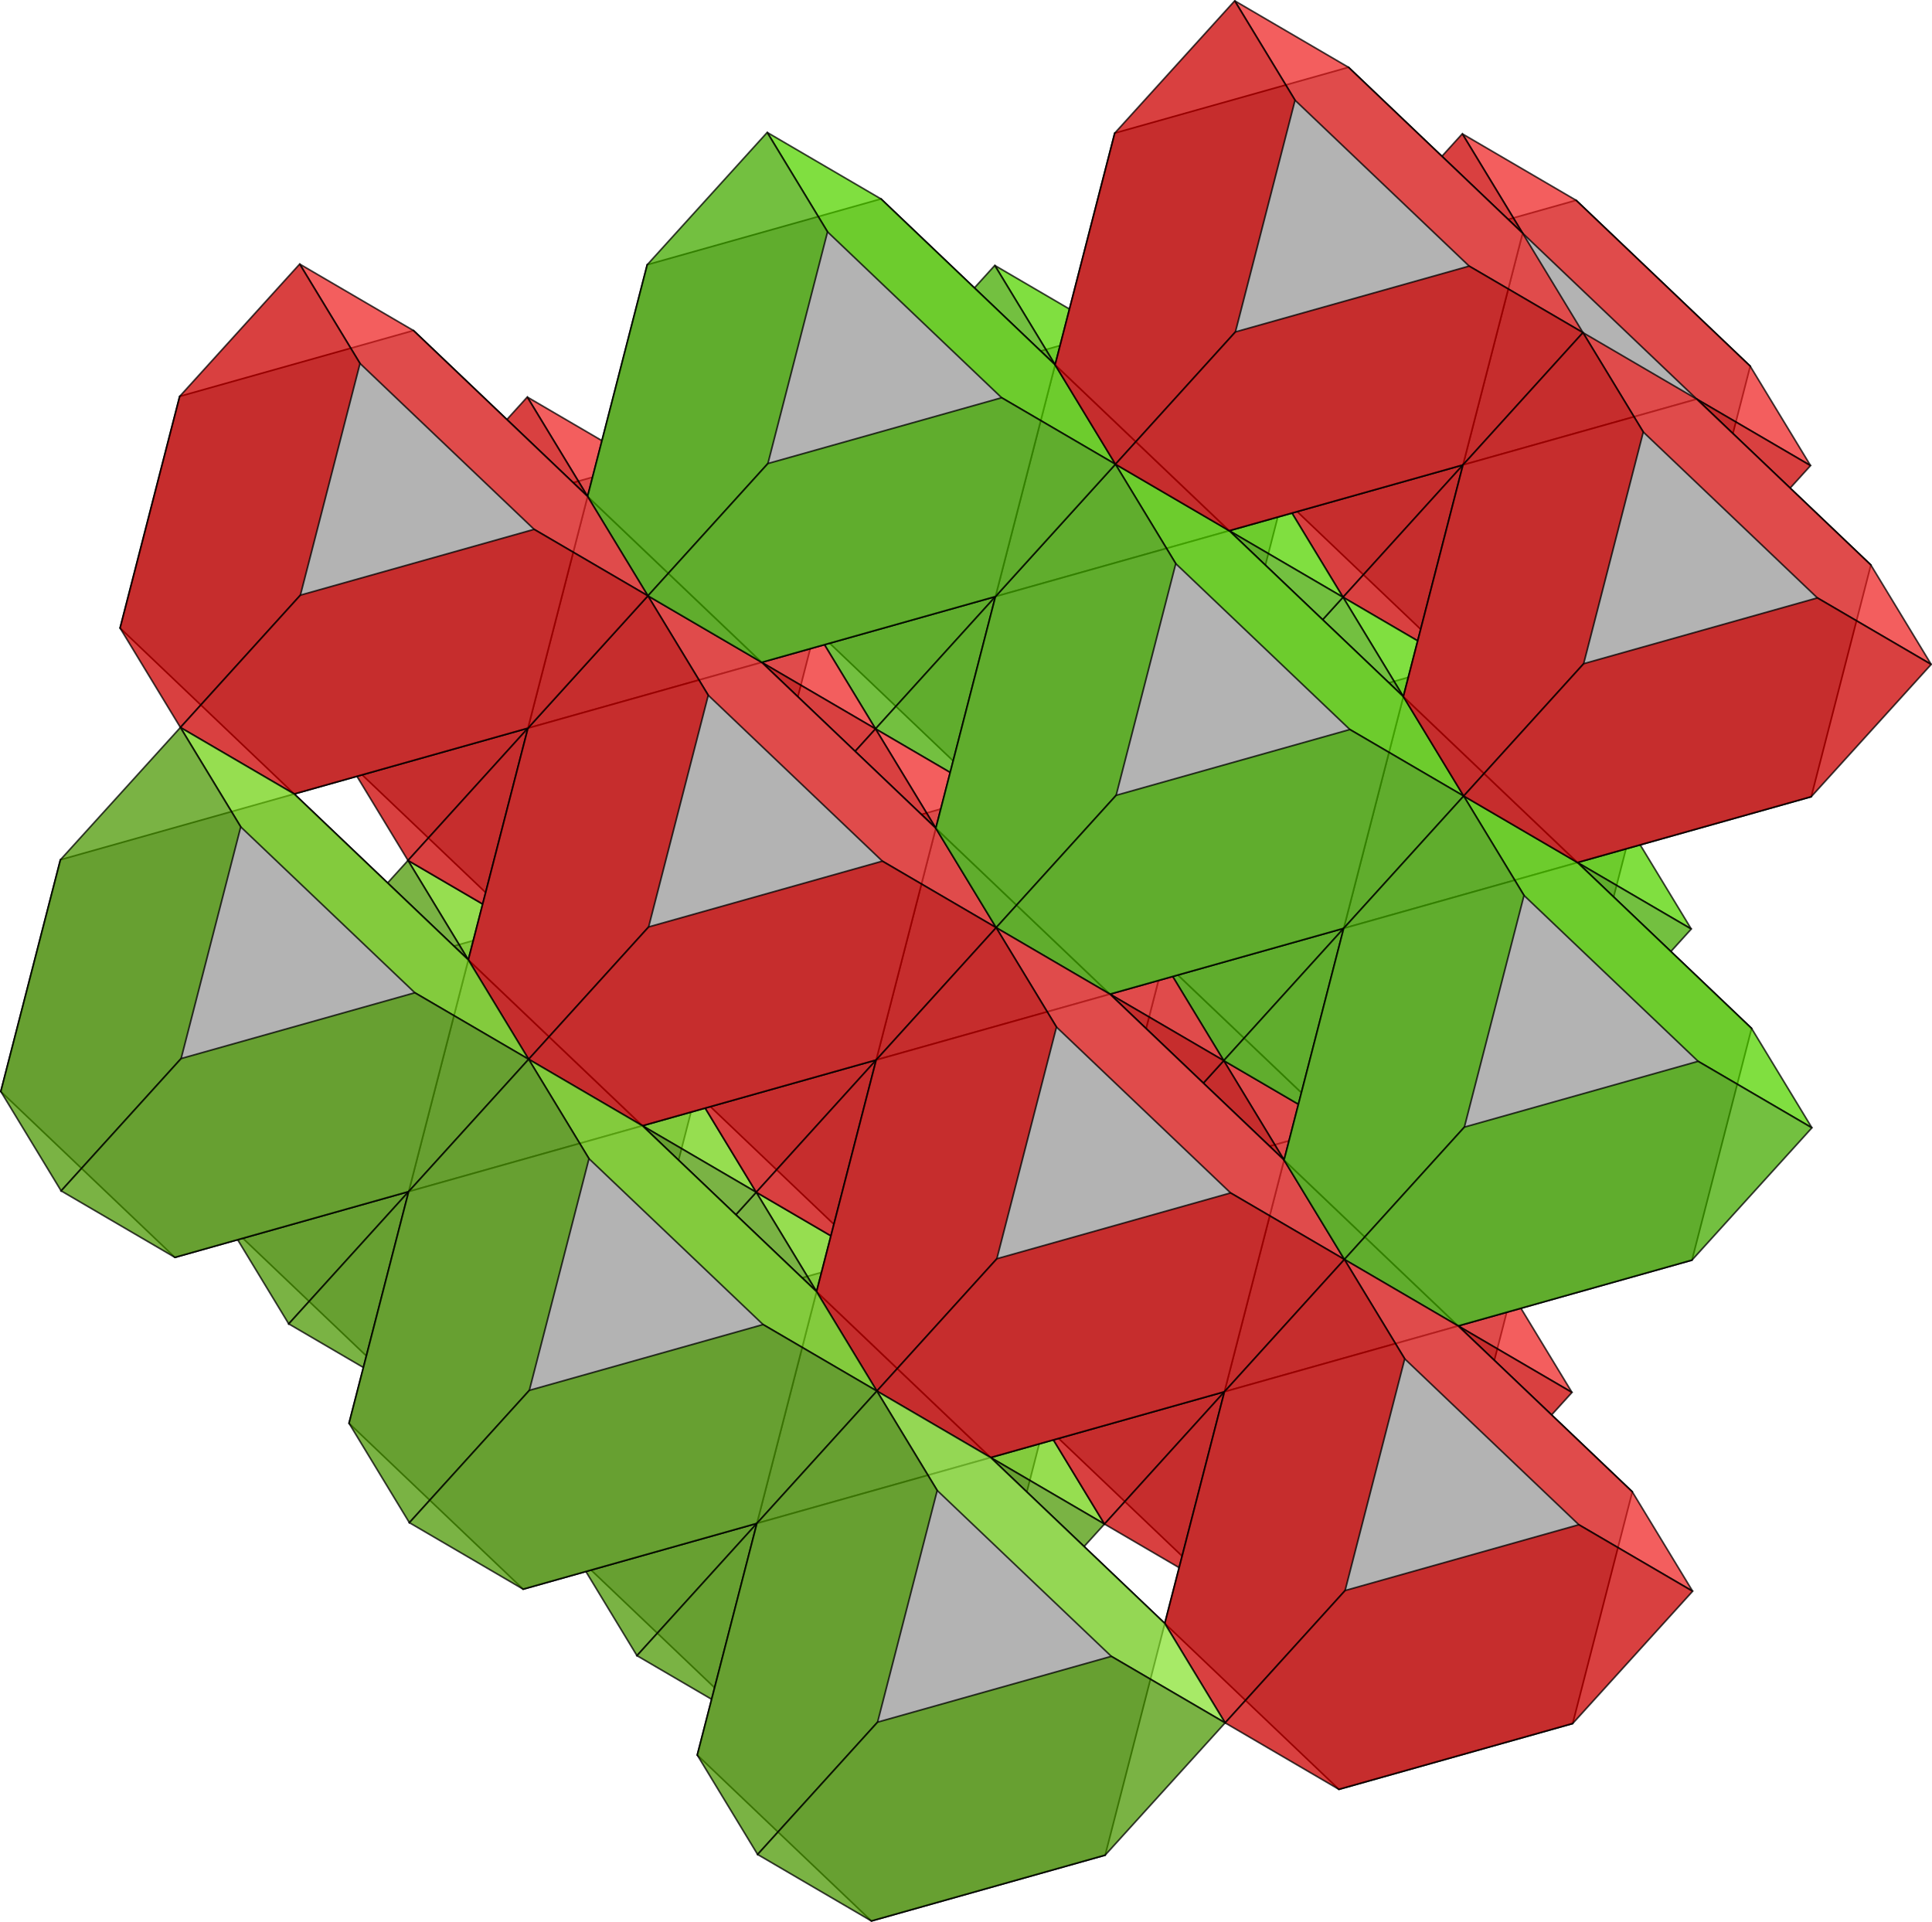 <?xml version="1.0" encoding="UTF-8" standalone="no"?>
<svg
   xmlns:dc="http://purl.org/dc/elements/1.1/"
   xmlns:cc="http://creativecommons.org/ns#"
   xmlns:rdf="http://www.w3.org/1999/02/22-rdf-syntax-ns#"
   xmlns:svg="http://www.w3.org/2000/svg"
   xmlns="http://www.w3.org/2000/svg"
   xmlns:sodipodi="http://sodipodi.sourceforge.net/DTD/sodipodi-0.dtd"
   xmlns:inkscape="http://www.inkscape.org/namespaces/inkscape"
   width="1194.22"
   height="1187.864"
   id="svg5614"
   version="1.1"
   inkscape:version="1.0.2 (1.0.2+r75+1)"
   sodipodi:docname="PC3alt.svg">
  <defs
     id="defs5616" />
  <sodipodi:namedview
     id="base"
     pagecolor="#ffffff"
     bordercolor="#666666"
     borderopacity="1.0"
     inkscape:pageopacity="0.0"
     inkscape:pageshadow="2"
     inkscape:zoom="0.59177331"
     inkscape:cx="1082.3347"
     inkscape:cy="488.73066"
     inkscape:document-units="px"
     inkscape:current-layer="layer1"
     showgrid="false"
     inkscape:object-nodes="true"
     fit-margin-top="0"
     fit-margin-left="0"
     fit-margin-right="0"
     fit-margin-bottom="0"
     inkscape:window-width="1920"
     inkscape:window-height="1029"
     inkscape:window-x="1920"
     inkscape:window-y="28"
     inkscape:window-maximized="1"
     inkscape:document-rotation="0" />
  <g
     inkscape:label="Capa 1"
     inkscape:groupmode="layer"
     id="layer1"
     transform="translate(231.91,124.801)">
    <path
       style="display:inline;fill:#b3b3b3;stroke:#000000;stroke-width:1px;stroke-linecap:butt;stroke-linejoin:miter;stroke-opacity:1"
       d="M 161.387,693.919 305.878,653.241 413.505,755.784 376.641,899.004 232.149,939.682 124.522,837.14 Z"
       id="path3149-80-9"
       inkscape:connector-curvature="0" />
    <path
       style="display:inline;opacity:0.75;fill:#73d216;stroke:#000000;stroke-width:1px;stroke-linecap:butt;stroke-linejoin:miter;stroke-opacity:1"
       d="m 305.878,653.241 107.627,102.542 37.288,61.441 -70.339,-41.102 L 272.827,673.58 235.539,612.14 Z"
       id="path3143-72-8"
       inkscape:connector-curvature="0" />
    <path
       style="display:inline;opacity:0.75;fill:#4e9a06;stroke:#000000;stroke-width:1px;stroke-linecap:butt;stroke-linejoin:miter;stroke-opacity:1"
       d="m 272.827,673.58 -36.864,143.22 -74.153,81.78 -37.288,-61.441 36.864,-143.22 74.153,-81.78 z"
       id="path3145-97-8"
       inkscape:connector-curvature="0" />
    <path
       style="display:inline;opacity:0.75;fill:#4e9a06;fill-opacity:1;stroke:#000000;stroke-width:1px;stroke-linecap:butt;stroke-linejoin:miter;stroke-opacity:1"
       d="m 161.81,898.58 70.339,41.102 144.492,-40.678 74.153,-81.78 -70.339,-41.102 -144.492,40.678 z"
       id="path3147-9-4"
       inkscape:connector-curvature="0" />
    <path
       style="display:inline;fill:#b3b3b3;stroke:#000000;stroke-width:1px;stroke-linecap:butt;stroke-linejoin:miter;stroke-opacity:1"
       d="M -53.868,488.835 90.624,448.157 198.251,550.699 161.387,693.919 16.895,734.597 -90.732,632.055 Z"
       id="path3149-80-3"
       inkscape:connector-curvature="0" />
    <path
       style="display:inline;opacity:0.75;fill:#73d216;stroke:#000000;stroke-width:1px;stroke-linecap:butt;stroke-linejoin:miter;stroke-opacity:1"
       d="M 90.624,448.157 198.251,550.699 235.539,612.14 165.2,571.038 57.573,468.496 20.285,407.055 Z"
       id="path3143-72-9"
       inkscape:connector-curvature="0" />
    <path
       style="display:inline;opacity:0.75;fill:#4e9a06;stroke:#000000;stroke-width:1px;stroke-linecap:butt;stroke-linejoin:miter;stroke-opacity:1"
       d="M 57.573,468.496 20.709,611.716 -53.444,693.496 -90.732,632.055 -53.868,488.835 20.285,407.055 Z"
       id="path3145-97-3"
       inkscape:connector-curvature="0" />
    <path
       style="display:inline;opacity:0.75;fill:#4e9a06;fill-opacity:1;stroke:#000000;stroke-width:1px;stroke-linecap:butt;stroke-linejoin:miter;stroke-opacity:1"
       d="m -53.444,693.496 70.339,41.102 144.492,-40.678 74.153,-81.78 -70.339,-41.102 -144.492,40.678 z"
       id="path3147-9-2"
       inkscape:connector-curvature="0" />
    <path
       style="display:inline;fill:#b3b3b3;stroke:#000000;stroke-width:1px;stroke-linecap:butt;stroke-linejoin:miter;stroke-opacity:1"
       d="M 597.827,39.682 742.319,-0.996 849.946,101.547 813.081,244.767 668.59,285.445 560.963,182.902 Z"
       id="path3149-80-52"
       inkscape:connector-curvature="0" />
    <path
       style="display:inline;opacity:0.75;fill:#ef2929;stroke:#000000;stroke-width:1px;stroke-linecap:butt;stroke-linejoin:miter;stroke-opacity:1"
       d="M 742.319,-0.996 849.946,101.547 887.234,162.987 816.895,121.885 709.268,19.343 671.98,-42.098 Z"
       id="path3143-72-3"
       inkscape:connector-curvature="0" />
    <path
       style="display:inline;opacity:0.75;fill:#cc0000;stroke:#000000;stroke-width:1px;stroke-linecap:butt;stroke-linejoin:miter;stroke-opacity:1"
       d="m 709.268,19.343 -36.864,143.22 -74.153,81.78 -37.288,-61.441 36.864,-143.22 74.153,-81.78 z"
       id="path3145-97-4"
       inkscape:connector-curvature="0" />
    <path
       style="display:inline;opacity:0.75;fill:#cc0000;fill-opacity:1;stroke:#000000;stroke-width:1px;stroke-linecap:butt;stroke-linejoin:miter;stroke-opacity:1"
       d="m 598.251,244.343 70.339,41.102 144.492,-40.678 74.153,-81.78 -70.339,-41.102 -144.492,40.678 z"
       id="path3147-9-0"
       inkscape:connector-curvature="0" />
    <path
       style="display:inline;fill:#b3b3b3;stroke:#000000;stroke-width:1px;stroke-linecap:butt;stroke-linejoin:miter;stroke-opacity:1"
       d="M 375.793,489.682 520.285,449.004 627.912,551.546 591.048,694.767 446.556,735.445 338.929,632.902 Z"
       id="path3149-80-7"
       inkscape:connector-curvature="0" />
    <path
       style="display:inline;opacity:0.75;fill:#55d400;stroke:#000000;stroke-width:1px;stroke-linecap:butt;stroke-linejoin:miter;stroke-opacity:1"
       d="m 520.285,449.004 107.627,102.542 37.288,61.441 -70.339,-41.102 L 487.234,469.343 449.946,407.902 Z"
       id="path3143-72-6"
       inkscape:connector-curvature="0" />
    <path
       style="display:inline;opacity:0.75;fill:#44aa00;stroke:#000000;stroke-width:1px;stroke-linecap:butt;stroke-linejoin:miter;stroke-opacity:1"
       d="m 487.234,469.343 -36.864,143.22 -74.153,81.78 -37.288,-61.441 36.864,-143.22 74.153,-81.78 z"
       id="path3145-97-2"
       inkscape:connector-curvature="0" />
    <path
       style="display:inline;opacity:0.75;fill:#44aa00;fill-opacity:1;stroke:#000000;stroke-width:1px;stroke-linecap:butt;stroke-linejoin:miter;stroke-opacity:1"
       d="m 376.217,694.343 70.339,41.102 144.492,-40.678 74.153,-81.78 -70.339,-41.102 -144.492,40.678 z"
       id="path3147-9-1"
       inkscape:connector-curvature="0" />
    <path
       style="display:inline;fill:#b3b3b3;stroke:#000000;stroke-width:1px;stroke-linecap:butt;stroke-linejoin:miter;stroke-opacity:1"
       d="M 450.37,612.563 594.861,571.885 702.488,674.428 665.624,817.648 521.132,858.326 413.505,755.784 Z"
       id="path3149-80-81"
       inkscape:connector-curvature="0" />
    <path
       style="display:inline;opacity:0.75;fill:#ef2929;stroke:#000000;stroke-width:1px;stroke-linecap:butt;stroke-linejoin:miter;stroke-opacity:1"
       d="M 594.861,571.885 702.488,674.428 739.776,735.869 669.437,694.767 561.81,592.224 524.522,530.784 Z"
       id="path3143-72-34"
       inkscape:connector-curvature="0" />
    <path
       style="display:inline;opacity:0.75;fill:#cc0000;stroke:#000000;stroke-width:1px;stroke-linecap:butt;stroke-linejoin:miter;stroke-opacity:1"
       d="m 561.81,592.224 -36.864,143.22 -74.153,81.78 -37.288,-61.441 36.864,-143.22 74.153,-81.78 z"
       id="path3145-97-86"
       inkscape:connector-curvature="0" />
    <path
       style="display:inline;opacity:0.75;fill:#cc0000;fill-opacity:1;stroke:#000000;stroke-width:1px;stroke-linecap:butt;stroke-linejoin:miter;stroke-opacity:1"
       d="m 450.793,817.224 70.339,41.102 144.492,-40.678 74.153,-81.78 -70.339,-41.102 -144.492,40.678 z"
       id="path3147-9-5"
       inkscape:connector-curvature="0" />
    <path
       style="display:inline;fill:#b3b3b3;stroke:#000000;stroke-width:1px;stroke-linecap:butt;stroke-linejoin:miter;stroke-opacity:1"
       d="M 524.098,326.123 668.59,285.445 776.217,387.987 739.353,531.208 594.861,571.885 487.234,469.343 Z"
       id="path3149-80-5"
       inkscape:connector-curvature="0" />
    <path
       style="display:inline;opacity:0.75;fill:#55d400;stroke:#000000;stroke-width:1px;stroke-linecap:butt;stroke-linejoin:miter;stroke-opacity:1"
       d="m 668.59,285.445 107.627,102.542 37.288,61.441 -70.339,-41.102 L 635.539,305.784 598.251,244.343 Z"
       id="path3143-72-2"
       inkscape:connector-curvature="0" />
    <path
       style="display:inline;opacity:0.75;fill:#44aa00;stroke:#000000;stroke-width:1px;stroke-linecap:butt;stroke-linejoin:miter;stroke-opacity:1"
       d="M 635.539,305.784 598.675,449.004 524.522,530.784 487.234,469.343 524.098,326.123 598.251,244.343 Z"
       id="path3145-97-5"
       inkscape:connector-curvature="0" />
    <path
       style="display:inline;opacity:0.75;fill:#44aa00;fill-opacity:1;stroke:#000000;stroke-width:1px;stroke-linecap:butt;stroke-linejoin:miter;stroke-opacity:1"
       d="m 524.522,530.784 70.339,41.102 144.492,-40.678 74.153,-81.78 -70.339,-41.102 -144.492,40.678 z"
       id="path3147-9-7"
       inkscape:connector-curvature="0" />
    <path
       style="display:inline;fill:#b3b3b3;stroke:#000000;stroke-width:1px;stroke-linecap:butt;stroke-linejoin:miter;stroke-opacity:1"
       d="M 308.844,121.038 453.336,80.36 560.963,182.902 524.098,326.123 379.607,366.801 271.98,264.258 Z"
       id="path3149-29"
       inkscape:connector-curvature="0" />
    <path
       style="display:inline;opacity:0.75;fill:#55d400;stroke:#000000;stroke-width:1px;stroke-linecap:butt;stroke-linejoin:miter;stroke-opacity:1"
       d="m 453.336,80.36 107.627,102.542 37.288,61.441 -70.339,-41.102 L 420.285,100.699 382.997,39.258 Z"
       id="path3143-63"
       inkscape:connector-curvature="0" />
    <path
       style="display:inline;opacity:0.75;fill:#44aa00;stroke:#000000;stroke-width:1px;stroke-linecap:butt;stroke-linejoin:miter;stroke-opacity:1"
       d="m 420.285,100.699 -36.864,143.22 -74.153,81.78 -37.288,-61.441 36.864,-143.22 74.153,-81.78 z"
       id="path3145-1"
       inkscape:connector-curvature="0" />
    <path
       style="display:inline;opacity:0.75;fill:#44aa00;fill-opacity:1;stroke:#000000;stroke-width:1px;stroke-linecap:butt;stroke-linejoin:miter;stroke-opacity:1"
       d="m 309.268,325.699 70.339,41.102 144.492,-40.678 74.153,-81.78 -70.339,-41.102 -144.492,40.678 z"
       id="path3147-5"
       inkscape:connector-curvature="0" />
    <path
       style="display:inline;fill:#b3b3b3;stroke:#000000;stroke-width:1px;stroke-linecap:butt;stroke-linejoin:miter;stroke-opacity:1"
       d="M 19.861,202.394 164.353,161.716 271.98,264.258 235.115,407.479 90.624,448.157 -17.003,345.614 Z"
       id="path3149-15"
       inkscape:connector-curvature="0" />
    <path
       style="display:inline;opacity:0.75;fill:#ef2929;stroke:#000000;stroke-width:1px;stroke-linecap:butt;stroke-linejoin:miter;stroke-opacity:1"
       d="m 164.353,161.716 107.627,102.542 37.288,61.441 -70.339,-41.102 L 131.302,182.055 94.014,120.614 Z"
       id="path3143-4"
       inkscape:connector-curvature="0" />
    <path
       style="display:inline;opacity:0.75;fill:#cc0000;stroke:#000000;stroke-width:1px;stroke-linecap:butt;stroke-linejoin:miter;stroke-opacity:1"
       d="M 131.302,182.055 94.437,325.275 20.285,407.055 -17.003,345.614 19.861,202.394 94.014,120.614 Z"
       id="path3145-25"
       inkscape:connector-curvature="0" />
    <path
       style="display:inline;opacity:0.75;fill:#cc0000;fill-opacity:1;stroke:#000000;stroke-width:1px;stroke-linecap:butt;stroke-linejoin:miter;stroke-opacity:1"
       d="m 20.285,407.055 70.339,41.102 144.492,-40.678 74.153,-81.78 -70.339,-41.102 -144.492,40.678 z"
       id="path3147-36"
       inkscape:connector-curvature="0" />
    <path
       style="display:inline;fill:#b3b3b3;stroke:#000000;stroke-width:1px;stroke-linecap:butt;stroke-linejoin:miter;stroke-opacity:1"
       d="M 235.115,407.479 379.607,366.801 487.234,469.343 450.37,612.563 305.878,653.241 198.251,550.699 Z"
       id="path3149"
       inkscape:connector-curvature="0" />
    <path
       style="display:inline;opacity:0.75;fill:#ef2929;stroke:#000000;stroke-width:1px;stroke-linecap:butt;stroke-linejoin:miter;stroke-opacity:1"
       d="M 379.607,366.801 487.234,469.343 524.522,530.784 454.183,489.682 346.556,387.14 309.268,325.699 Z"
       id="path3143"
       inkscape:connector-curvature="0" />
    <path
       style="display:inline;opacity:0.75;fill:#cc0000;stroke:#000000;stroke-width:1px;stroke-linecap:butt;stroke-linejoin:miter;stroke-opacity:1"
       d="m 346.556,387.14 -36.864,143.22 -74.153,81.78 -37.288,-61.441 36.864,-143.22 74.153,-81.78 z"
       id="path3145"
       inkscape:connector-curvature="0" />
    <path
       style="display:inline;opacity:0.75;fill:#cc0000;fill-opacity:1;stroke:#000000;stroke-width:1px;stroke-linecap:butt;stroke-linejoin:miter;stroke-opacity:1"
       d="m 235.539,612.14 70.339,41.102 144.492,-40.678 74.153,-81.78 -70.339,-41.102 -144.492,40.678 z"
       id="path3147"
       inkscape:connector-curvature="0" />
    <path
       style="display:inline;fill:#b3b3b3;stroke:#000000;stroke-width:1px;stroke-linecap:butt;stroke-linejoin:miter;stroke-opacity:1"
       d="M 94.437,325.275 238.929,284.597 346.556,387.14 309.692,530.36 165.2,571.038 57.573,468.496 Z"
       id="path3149-5"
       inkscape:connector-curvature="0" />
    <path
       style="display:inline;opacity:0.75;fill:#ef2929;stroke:#000000;stroke-width:1px;stroke-linecap:butt;stroke-linejoin:miter;stroke-opacity:1"
       d="m 238.929,284.597 107.627,102.542 37.288,61.441 -70.339,-41.102 L 205.878,304.936 168.59,243.496 Z"
       id="path3143-8"
       inkscape:connector-curvature="0" />
    <path
       style="display:inline;opacity:0.75;fill:#cc0000;stroke:#000000;stroke-width:1px;stroke-linecap:butt;stroke-linejoin:miter;stroke-opacity:1"
       d="M 205.878,304.936 169.014,448.157 94.861,529.936 57.573,468.496 94.437,325.275 168.59,243.496 Z"
       id="path3145-3"
       inkscape:connector-curvature="0" />
    <path
       style="display:inline;opacity:0.75;fill:#cc0000;fill-opacity:1;stroke:#000000;stroke-width:1px;stroke-linecap:butt;stroke-linejoin:miter;stroke-opacity:1"
       d="m 94.861,529.936 70.339,41.102 144.492,-40.678 74.153,-81.78 -70.339,-41.102 -144.492,40.678 z"
       id="path3147-7"
       inkscape:connector-curvature="0" />
    <path
       style="display:inline;fill:#b3b3b3;stroke:#000000;stroke-width:1px;stroke-linecap:butt;stroke-linejoin:miter;stroke-opacity:1"
       d="M 383.42,243.919 527.912,203.241 635.539,305.784 598.675,449.004 454.183,489.682 346.556,387.14 Z"
       id="path3149-8"
       inkscape:connector-curvature="0" />
    <path
       style="display:inline;opacity:0.75;fill:#55d400;stroke:#000000;stroke-width:1px;stroke-linecap:butt;stroke-linejoin:miter;stroke-opacity:1"
       d="M 527.912,203.241 635.539,305.784 672.827,367.224 602.488,326.123 494.861,223.58 457.573,162.14 Z"
       id="path3143-0"
       inkscape:connector-curvature="0" />
    <path
       style="display:inline;opacity:0.75;fill:#44aa00;stroke:#000000;stroke-width:1px;stroke-linecap:butt;stroke-linejoin:miter;stroke-opacity:1"
       d="M 494.861,223.58 457.997,366.801 383.844,448.58 346.556,387.14 383.42,243.919 457.573,162.14 Z"
       id="path3145-37"
       inkscape:connector-curvature="0" />
    <path
       style="display:inline;opacity:0.75;fill:#44aa00;fill-opacity:1;stroke:#000000;stroke-width:1px;stroke-linecap:butt;stroke-linejoin:miter;stroke-opacity:1"
       d="m 383.844,448.58 70.339,41.102 144.492,-40.678 74.153,-81.78 -70.339,-41.102 -144.492,40.678 z"
       id="path3147-8"
       inkscape:connector-curvature="0" />
    <path
       style="display:inline;fill:#b3b3b3;stroke:#000000;stroke-width:1px;stroke-linecap:butt;stroke-linejoin:miter;stroke-opacity:1"
       d="M 309.692,530.36 454.183,489.682 561.81,592.224 524.946,735.445 380.454,776.123 272.827,673.58 Z"
       id="path3149-7"
       inkscape:connector-curvature="0" />
    <path
       style="display:inline;opacity:0.75;fill:#ef2929;stroke:#000000;stroke-width:1px;stroke-linecap:butt;stroke-linejoin:miter;stroke-opacity:1"
       d="m 454.183,489.682 107.627,102.542 37.288,61.441 -70.339,-41.102 -107.627,-102.542 -37.288,-61.441 z"
       id="path3143-9"
       inkscape:connector-curvature="0" />
    <path
       style="display:inline;opacity:0.75;fill:#cc0000;stroke:#000000;stroke-width:1px;stroke-linecap:butt;stroke-linejoin:miter;stroke-opacity:1"
       d="m 421.132,510.021 -36.864,143.22 -74.153,81.78 -37.288,-61.441 36.864,-143.22 74.153,-81.78 z"
       id="path3145-4"
       inkscape:connector-curvature="0" />
    <path
       style="display:inline;opacity:0.75;fill:#cc0000;fill-opacity:1;stroke:#000000;stroke-width:1px;stroke-linecap:butt;stroke-linejoin:miter;stroke-opacity:1"
       d="m 310.115,735.021 70.339,41.102 144.492,-40.678 74.153,-81.78 -70.339,-41.102 -144.492,40.678 z"
       id="path3147-1"
       inkscape:connector-curvature="0" />
    <path
       style="display:inline;fill:#b3b3b3;stroke:#000000;stroke-width:1px;stroke-linecap:butt;stroke-linejoin:miter;stroke-opacity:1"
       d="M 168.166,38.835 312.658,-1.843 420.285,100.699 383.42,243.919 238.929,284.597 131.302,182.055 Z"
       id="path3149-0"
       inkscape:connector-curvature="0" />
    <path
       style="display:inline;opacity:0.75;fill:#55d400;stroke:#000000;stroke-width:1px;stroke-linecap:butt;stroke-linejoin:miter;stroke-opacity:1"
       d="m 312.658,-1.843 107.627,102.542 37.288,61.441 -70.339,-41.102 L 279.607,18.496 242.319,-42.945 Z"
       id="path3143-7"
       inkscape:connector-curvature="0" />
    <path
       style="display:inline;opacity:0.75;fill:#44aa00;stroke:#000000;stroke-width:1px;stroke-linecap:butt;stroke-linejoin:miter;stroke-opacity:1"
       d="m 279.607,18.496 -36.864,143.22 -74.153,81.78 -37.288,-61.441 36.864,-143.22 74.153,-81.78 z"
       id="path3145-40"
       inkscape:connector-curvature="0" />
    <path
       style="display:inline;opacity:0.75;fill:#44aa00;fill-opacity:1;stroke:#000000;stroke-width:1px;stroke-linecap:butt;stroke-linejoin:miter;stroke-opacity:1"
       d="m 168.59,243.496 70.339,41.102 144.492,-40.678 74.153,-81.78 -70.339,-41.102 -144.492,40.678 z"
       id="path3147-3"
       inkscape:connector-curvature="0" />
    <path
       style="display:inline;fill:#b3b3b3;stroke:#000000;stroke-width:1px;stroke-linecap:butt;stroke-linejoin:miter;stroke-opacity:1"
       d="M 457.149,-42.521 601.641,-83.199 709.268,19.343 672.403,162.563 527.912,203.241 420.285,100.699 Z"
       id="path3149-1"
       inkscape:connector-curvature="0" />
    <path
       style="display:inline;opacity:0.75;fill:#ef2929;stroke:#000000;stroke-width:1px;stroke-linecap:butt;stroke-linejoin:miter;stroke-opacity:1"
       d="M 601.641,-83.199 709.268,19.343 746.556,80.784 676.217,39.682 568.59,-62.86 531.302,-124.301 Z"
       id="path3143-2"
       inkscape:connector-curvature="0" />
    <path
       style="display:inline;opacity:0.75;fill:#cc0000;stroke:#000000;stroke-width:1px;stroke-linecap:butt;stroke-linejoin:miter;stroke-opacity:1"
       d="m 568.59,-62.86 -36.864,143.22 -74.153,81.78 -37.288,-61.441 36.864,-143.22 74.153,-81.78 z"
       id="path3145-9"
       inkscape:connector-curvature="0" />
    <path
       style="display:inline;opacity:0.75;fill:#cc0000;fill-opacity:1;stroke:#000000;stroke-width:1px;stroke-linecap:butt;stroke-linejoin:miter;stroke-opacity:1"
       d="m 457.573,162.14 70.339,41.102 L 672.403,162.563 746.556,80.784 676.217,39.682 531.726,80.36 Z"
       id="path3147-18"
       inkscape:connector-curvature="0" />
    <path
       style="display:inline;fill:#b3b3b3;stroke:#000000;stroke-width:1px;stroke-linecap:butt;stroke-linejoin:miter;stroke-opacity:1"
       d="M -120.817,120.191 23.675,79.513 131.302,182.055 94.437,325.275 -50.054,365.953 -157.681,263.411 Z"
       id="path3149-2"
       inkscape:connector-curvature="0" />
    <path
       style="display:inline;opacity:0.75;fill:#ef2929;stroke:#000000;stroke-width:1px;stroke-linecap:butt;stroke-linejoin:miter;stroke-opacity:1"
       d="M 23.675,79.513 131.302,182.055 168.59,243.496 98.251,202.394 -9.376,99.852 -46.664,38.411 Z"
       id="path3143-6"
       inkscape:connector-curvature="0" />
    <path
       style="display:inline;opacity:0.75;fill:#cc0000;stroke:#000000;stroke-width:1px;stroke-linecap:butt;stroke-linejoin:miter;stroke-opacity:1"
       d="m -9.376,99.852 -36.864,143.22 -74.153,81.78 -37.288,-61.441 36.864,-143.22 74.153,-81.78 z"
       id="path3145-2"
       inkscape:connector-curvature="0" />
    <path
       style="display:inline;opacity:0.75;fill:#cc0000;fill-opacity:1;stroke:#000000;stroke-width:1px;stroke-linecap:butt;stroke-linejoin:miter;stroke-opacity:1"
       d="m -120.393,324.852 70.339,41.102 144.492,-40.678 74.153,-81.78 -70.339,-41.102 -144.492,40.678 z"
       id="path3147-89"
       inkscape:connector-curvature="0" />
    <path
       style="display:inline;fill:#b3b3b3;stroke:#000000;stroke-width:1px;stroke-linecap:butt;stroke-linejoin:miter;stroke-opacity:1"
       d="M 598.675,449.004 743.166,408.326 850.793,510.869 813.929,654.089 669.437,694.767 561.81,592.224 Z"
       id="path3149-80"
       inkscape:connector-curvature="0" />
    <path
       style="display:inline;opacity:0.75;fill:#55d400;stroke:#000000;stroke-width:1px;stroke-linecap:butt;stroke-linejoin:miter;stroke-opacity:1"
       d="M 743.166,408.326 850.793,510.869 888.081,572.309 817.742,531.207 710.115,428.665 672.827,367.224 Z"
       id="path3143-72"
       inkscape:connector-curvature="0" />
    <path
       style="display:inline;opacity:0.75;fill:#44aa00;stroke:#000000;stroke-width:1px;stroke-linecap:butt;stroke-linejoin:miter;stroke-opacity:1"
       d="m 710.115,428.665 -36.864,143.22 -74.153,81.78 -37.288,-61.441 36.864,-143.22 74.153,-81.78 z"
       id="path3145-97"
       inkscape:connector-curvature="0" />
    <path
       style="display:inline;opacity:0.75;fill:#44aa00;fill-opacity:1;stroke:#000000;stroke-width:1px;stroke-linecap:butt;stroke-linejoin:miter;stroke-opacity:1"
       d="m 599.098,653.665 70.339,41.102 144.492,-40.678 74.153,-81.78 -70.339,-41.102 -144.492,40.678 z"
       id="path3147-9"
       inkscape:connector-curvature="0" />
    <path
       style="display:inline;fill:#b3b3b3;stroke:#000000;stroke-width:1px;stroke-linecap:butt;stroke-linejoin:miter;stroke-opacity:1"
       d="M 672.403,162.563 816.895,121.885 924.522,224.428 887.658,367.648 743.166,408.326 635.539,305.784 Z"
       id="path3149-80-8"
       inkscape:connector-curvature="0" />
    <path
       style="display:inline;opacity:0.75;fill:#ef2929;stroke:#000000;stroke-width:1px;stroke-linecap:butt;stroke-linejoin:miter;stroke-opacity:1"
       d="m 816.895,121.885 107.627,102.542 37.288,61.441 -70.339,-41.102 L 783.844,142.224 746.556,80.784 Z"
       id="path3143-72-0"
       inkscape:connector-curvature="0" />
    <path
       style="display:inline;opacity:0.75;fill:#cc0000;stroke:#000000;stroke-width:1px;stroke-linecap:butt;stroke-linejoin:miter;stroke-opacity:1"
       d="M 783.844,142.224 746.98,285.445 672.827,367.224 635.539,305.784 672.403,162.563 746.556,80.784 Z"
       id="path3145-97-0"
       inkscape:connector-curvature="0" />
    <path
       style="display:inline;opacity:0.75;fill:#cc0000;fill-opacity:1;stroke:#000000;stroke-width:1px;stroke-linecap:butt;stroke-linejoin:miter;stroke-opacity:1"
       d="m 672.827,367.224 70.339,41.102 144.492,-40.678 74.153,-81.78 -70.339,-41.102 -144.492,40.678 z"
       id="path3147-9-9"
       inkscape:connector-curvature="0" />
    <path
       style="display:inline;fill:#b3b3b3;stroke:#000000;stroke-width:1px;stroke-linecap:butt;stroke-linejoin:miter;stroke-opacity:1"
       d="M 524.946,735.445 669.437,694.767 777.064,797.309 740.2,940.53 595.709,981.207 488.081,878.665 Z"
       id="path3149-80-1"
       inkscape:connector-curvature="0" />
    <path
       style="display:inline;opacity:0.75;fill:#ef2929;stroke:#000000;stroke-width:1px;stroke-linecap:butt;stroke-linejoin:miter;stroke-opacity:1"
       d="M 669.437,694.767 777.064,797.309 814.353,858.75 744.014,817.648 636.387,715.106 599.098,653.665 Z"
       id="path3143-72-4"
       inkscape:connector-curvature="0" />
    <path
       style="display:inline;opacity:0.75;fill:#cc0000;stroke:#000000;stroke-width:1px;stroke-linecap:butt;stroke-linejoin:miter;stroke-opacity:1"
       d="M 636.387,715.106 599.522,858.326 525.37,940.106 488.081,878.665 524.946,735.445 599.098,653.665 Z"
       id="path3145-97-23"
       inkscape:connector-curvature="0" />
    <path
       style="display:inline;opacity:0.75;fill:#cc0000;fill-opacity:1;stroke:#000000;stroke-width:1px;stroke-linecap:butt;stroke-linejoin:miter;stroke-opacity:1"
       d="m 525.37,940.106 70.339,41.102 144.492,-40.678 74.153,-81.78 -70.339,-41.102 -144.492,40.678 z"
       id="path3147-9-14"
       inkscape:connector-curvature="0" />
    <path
       style="display:inline;fill:#b3b3b3;stroke:#000000;stroke-width:1px;stroke-linecap:butt;stroke-linejoin:miter;stroke-opacity:1"
       d="M -194.546,406.631 -50.054,365.953 57.573,468.496 20.709,611.716 -123.783,652.394 -231.41,549.852 Z"
       id="path3149-80-4"
       inkscape:connector-curvature="0" />
    <path
       style="display:inline;opacity:0.75;fill:#73d216;stroke:#000000;stroke-width:1px;stroke-linecap:butt;stroke-linejoin:miter;stroke-opacity:1"
       d="M -50.054,365.953 57.573,468.496 94.861,529.936 24.522,488.835 -83.105,386.292 -120.393,324.852 Z"
       id="path3143-72-7"
       inkscape:connector-curvature="0" />
    <path
       style="display:inline;opacity:0.75;fill:#4e9a06;stroke:#000000;stroke-width:1px;stroke-linecap:butt;stroke-linejoin:miter;stroke-opacity:1"
       d="m -83.105,386.292 -36.864,143.22 -74.153,81.78 -37.288,-61.441 36.864,-143.22 74.153,-81.78 z"
       id="path3145-97-6"
       inkscape:connector-curvature="0" />
    <path
       style="display:inline;opacity:0.75;fill:#4e9a06;fill-opacity:1;stroke:#000000;stroke-width:1px;stroke-linecap:butt;stroke-linejoin:miter;stroke-opacity:1"
       d="m -194.122,611.292 70.339,41.102 144.492,-40.678 74.153,-81.78 -70.339,-41.102 -144.492,40.678 z"
       id="path3147-9-6"
       inkscape:connector-curvature="0" />
    <path
       style="display:inline;fill:#b3b3b3;stroke:#000000;stroke-width:1px;stroke-linecap:butt;stroke-linejoin:miter;stroke-opacity:1"
       d="M 20.709,611.716 165.2,571.038 272.827,673.58 235.963,816.801 91.471,857.479 -16.156,754.936 Z"
       id="path3149-80-83"
       inkscape:connector-curvature="0" />
    <path
       style="display:inline;opacity:0.75;fill:#73d216;stroke:#000000;stroke-width:1px;stroke-linecap:butt;stroke-linejoin:miter;stroke-opacity:1"
       d="M 165.2,571.038 272.827,673.58 310.115,735.021 239.776,693.919 132.149,591.377 94.861,529.936 Z"
       id="path3143-72-80"
       inkscape:connector-curvature="0" />
    <path
       style="display:inline;opacity:0.75;fill:#4e9a06;stroke:#000000;stroke-width:1px;stroke-linecap:butt;stroke-linejoin:miter;stroke-opacity:1"
       d="M 132.149,591.377 95.285,734.597 21.132,816.377 -16.156,754.936 20.709,611.716 94.861,529.936 Z"
       id="path3145-97-46"
       inkscape:connector-curvature="0" />
    <path
       style="display:inline;opacity:0.75;fill:#4e9a06;fill-opacity:1;stroke:#000000;stroke-width:1px;stroke-linecap:butt;stroke-linejoin:miter;stroke-opacity:1"
       d="m 21.132,816.377 70.339,41.102 144.492,-40.678 74.153,-81.78 -70.339,-41.102 -144.492,40.678 z"
       id="path3147-9-10"
       inkscape:connector-curvature="0" />
    <path
       style="display:inline;fill:#b3b3b3;stroke:#000000;stroke-width:1px;stroke-linecap:butt;stroke-linejoin:miter;stroke-opacity:1"
       d="M 235.963,816.801 380.454,776.123 488.081,878.665 451.217,1021.885 306.726,1062.563 199.098,960.021 Z"
       id="path3149-80-99"
       inkscape:connector-curvature="0" />
    <path
       style="display:inline;opacity:0.75;fill:#8ae234;stroke:#000000;stroke-width:1px;stroke-linecap:butt;stroke-linejoin:miter;stroke-opacity:1"
       d="M 380.454,776.123 488.081,878.665 525.37,940.106 455.031,899.004 347.403,796.462 310.115,735.021 Z"
       id="path3143-72-29"
       inkscape:connector-curvature="0" />
    <path
       style="display:inline;opacity:0.75;fill:#4e9a06;stroke:#000000;stroke-width:1px;stroke-linecap:butt;stroke-linejoin:miter;stroke-opacity:1"
       d="m 347.403,796.462 -36.864,143.22 -74.153,81.78 -37.288,-61.441 36.864,-143.22 74.153,-81.78 z"
       id="path3145-97-88"
       inkscape:connector-curvature="0" />
    <path
       style="display:inline;opacity:0.75;fill:#4e9a06;fill-opacity:1;stroke:#000000;stroke-width:1px;stroke-linecap:butt;stroke-linejoin:miter;stroke-opacity:1"
       d="m 236.387,1021.462 70.339,41.102 144.492,-40.678 74.153,-81.78 -70.339,-41.102 -144.492,40.678 z"
       id="path3147-9-28"
       inkscape:connector-curvature="0" />
  </g>
</svg>
